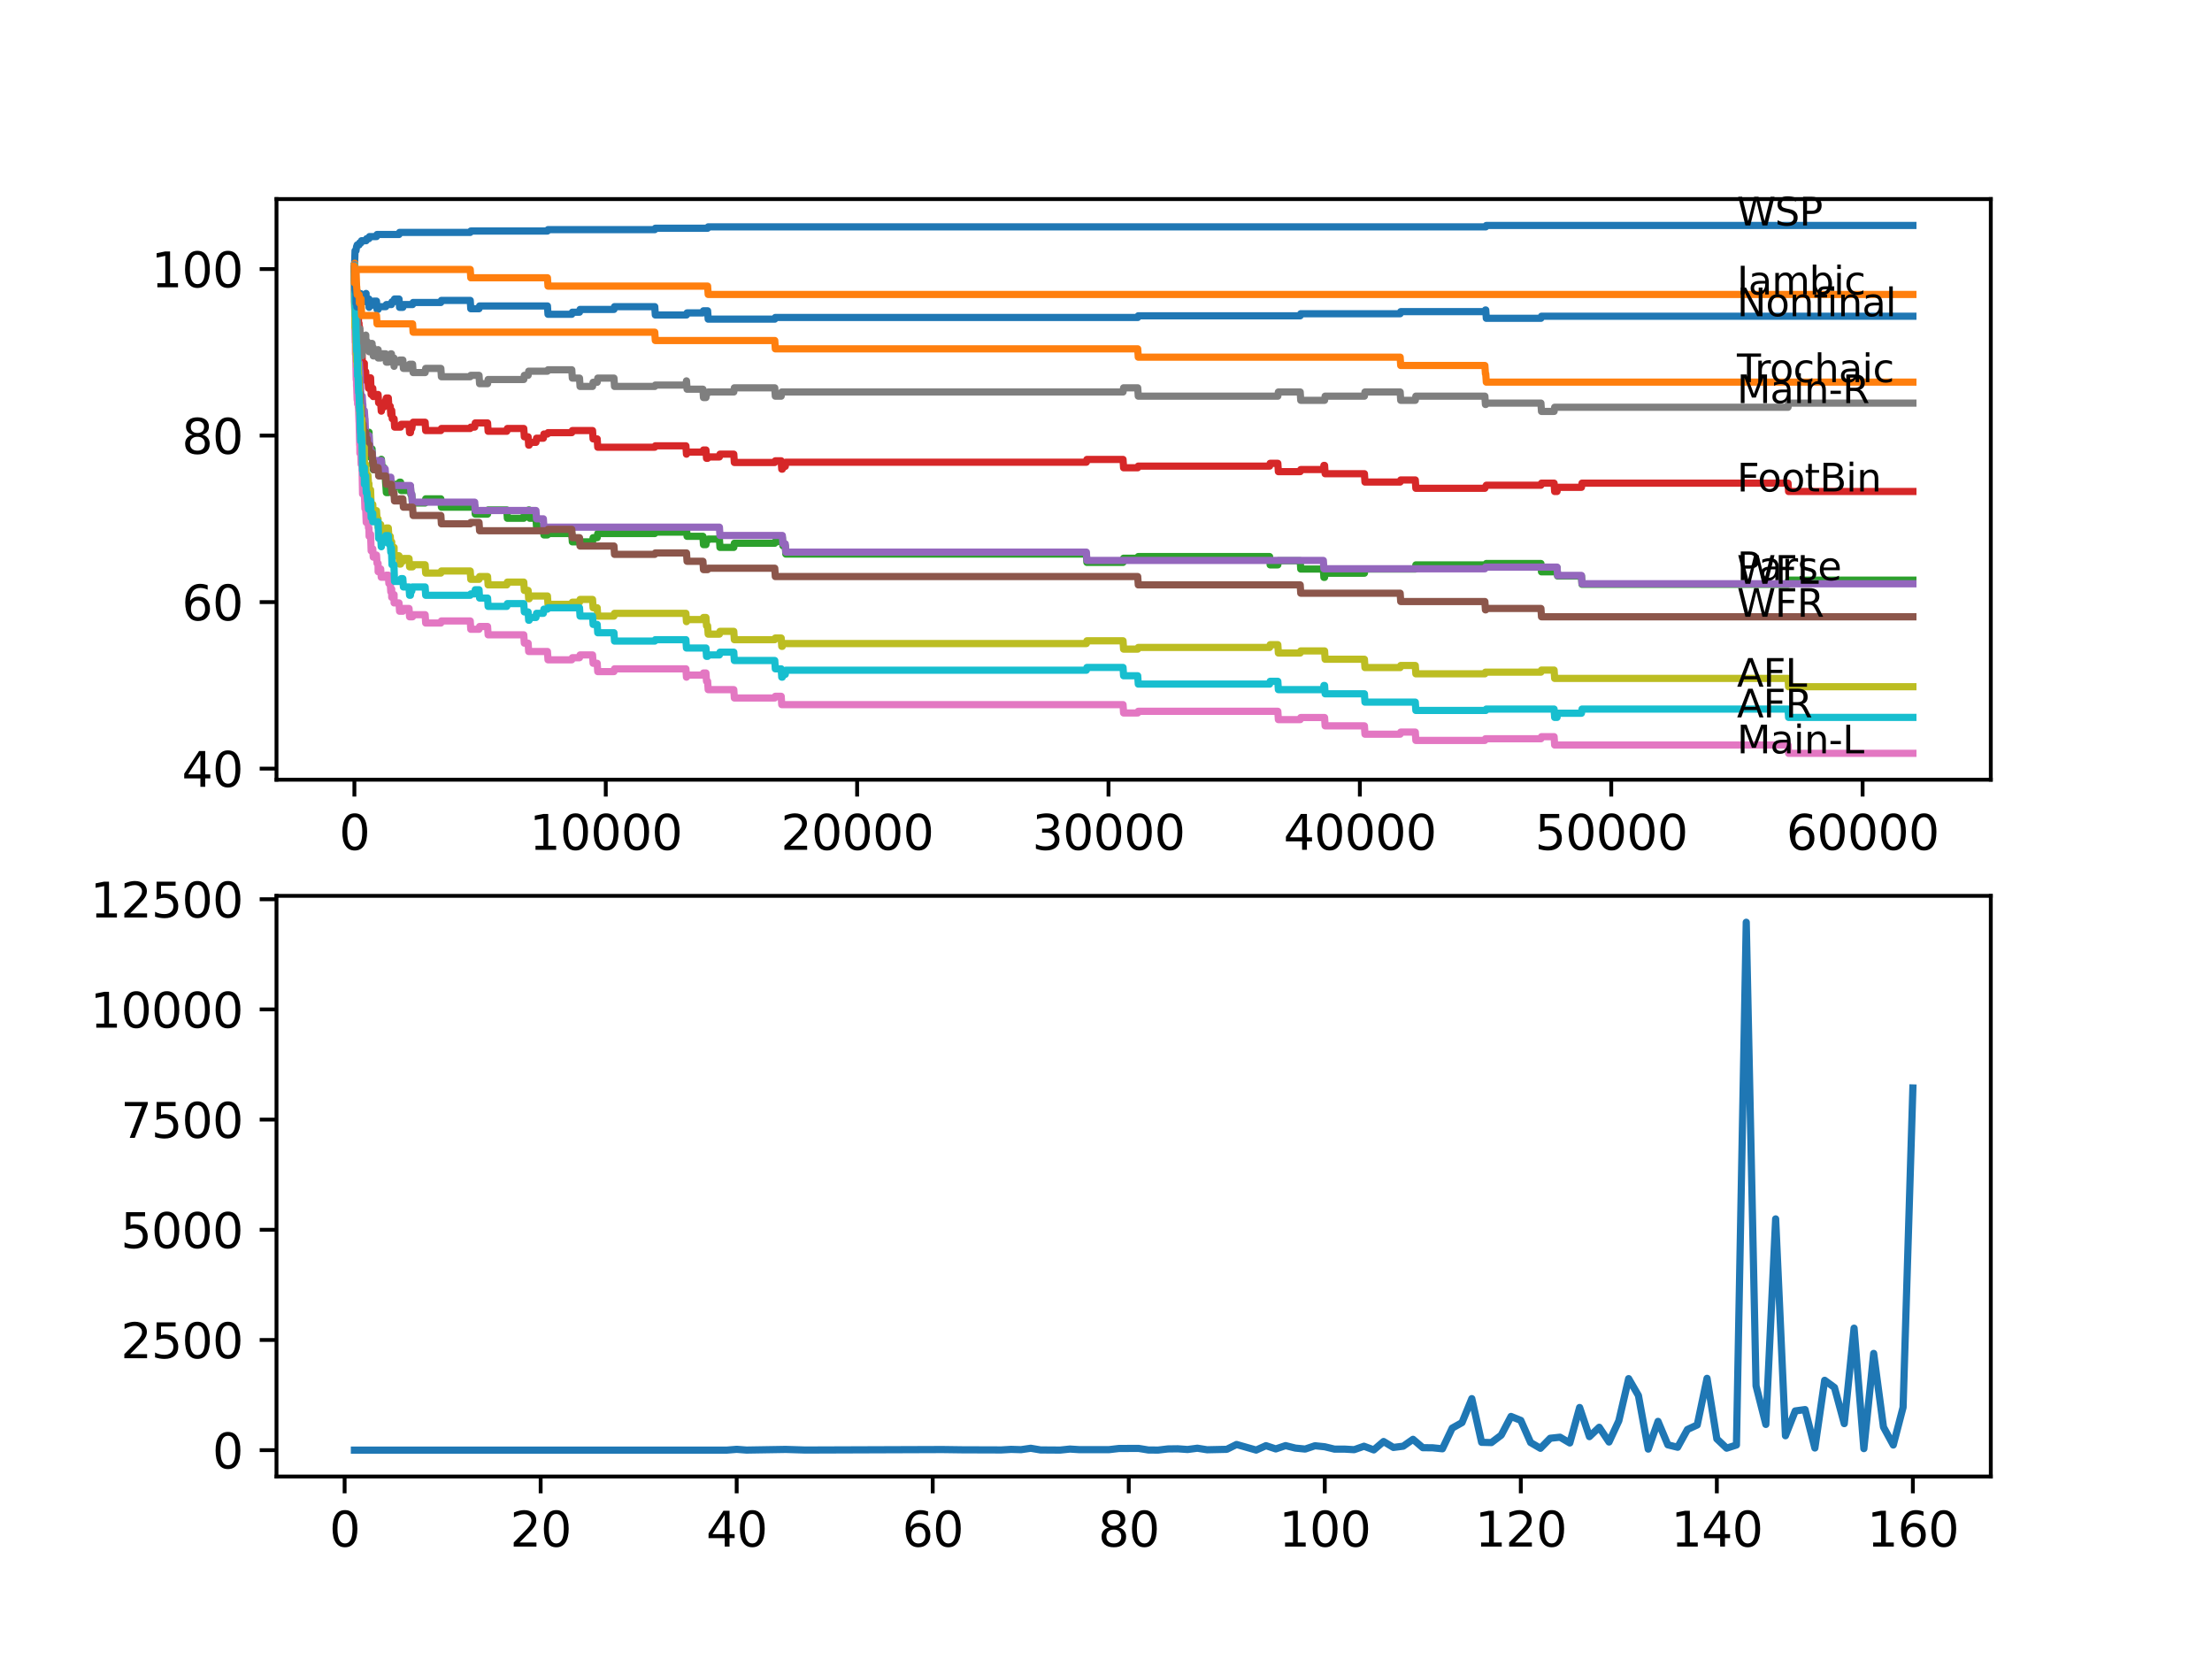 <?xml version="1.0" encoding="utf-8" standalone="no"?>
<!DOCTYPE svg PUBLIC "-//W3C//DTD SVG 1.1//EN"
  "http://www.w3.org/Graphics/SVG/1.1/DTD/svg11.dtd">
<svg xmlns:xlink="http://www.w3.org/1999/xlink" width="460.8pt" height="345.6pt" viewBox="0 0 460.8 345.6" xmlns="http://www.w3.org/2000/svg" version="1.1">
 <defs>
  <style type="text/css">*{stroke-linejoin: round; stroke-linecap: butt}</style>
 </defs>
 <g id="figure_1">
  <g id="patch_1">
   <path d="M 0 345.6 
L 460.8 345.6 
L 460.8 0 
L 0 0 
z
" style="fill: #ffffff"/>
  </g>
  <g id="axes_1">
   <g id="patch_2">
    <path d="M 57.6 162.432 
L 414.72 162.432 
L 414.72 41.472 
L 57.6 41.472 
z
" style="fill: #ffffff"/>
   </g>
   <g id="matplotlib.axis_1">
    <g id="xtick_1">
     <g id="line2d_1">
      <defs>
       <path id="m386e90397f" d="M 0 0 
L 0 3.5 
" style="stroke: #000000; stroke-width: 0.8"/>
      </defs>
      <g>
       <use xlink:href="#m386e90397f" x="73.827" y="162.432" style="stroke: #000000; stroke-width: 0.8"/>
      </g>
     </g>
     <g id="text_1">
      <!-- 0 -->
      <g transform="translate(70.646 177.03)scale(0.1 -0.1)">
       <defs>
        <path id="DejaVuSans-30" d="M 2034 4250 
Q 1547 4250 1301 3770 
Q 1056 3291 1056 2328 
Q 1056 1369 1301 889 
Q 1547 409 2034 409 
Q 2525 409 2770 889 
Q 3016 1369 3016 2328 
Q 3016 3291 2770 3770 
Q 2525 4250 2034 4250 
z
M 2034 4750 
Q 2819 4750 3233 4129 
Q 3647 3509 3647 2328 
Q 3647 1150 3233 529 
Q 2819 -91 2034 -91 
Q 1250 -91 836 529 
Q 422 1150 422 2328 
Q 422 3509 836 4129 
Q 1250 4750 2034 4750 
z
" transform="scale(0.016)"/>
       </defs>
       <use xlink:href="#DejaVuSans-30"/>
      </g>
     </g>
    </g>
    <g id="xtick_2">
     <g id="line2d_2">
      <g>
       <use xlink:href="#m386e90397f" x="126.192" y="162.432" style="stroke: #000000; stroke-width: 0.8"/>
      </g>
     </g>
     <g id="text_2">
      <!-- 10000 -->
      <g transform="translate(110.286 177.03)scale(0.1 -0.1)">
       <defs>
        <path id="DejaVuSans-31" d="M 794 531 
L 1825 531 
L 1825 4091 
L 703 3866 
L 703 4441 
L 1819 4666 
L 2450 4666 
L 2450 531 
L 3481 531 
L 3481 0 
L 794 0 
L 794 531 
z
" transform="scale(0.016)"/>
       </defs>
       <use xlink:href="#DejaVuSans-31"/>
       <use xlink:href="#DejaVuSans-30" x="63.623"/>
       <use xlink:href="#DejaVuSans-30" x="127.246"/>
       <use xlink:href="#DejaVuSans-30" x="190.869"/>
       <use xlink:href="#DejaVuSans-30" x="254.492"/>
      </g>
     </g>
    </g>
    <g id="xtick_3">
     <g id="line2d_3">
      <g>
       <use xlink:href="#m386e90397f" x="178.556" y="162.432" style="stroke: #000000; stroke-width: 0.8"/>
      </g>
     </g>
     <g id="text_3">
      <!-- 20000 -->
      <g transform="translate(162.65 177.03)scale(0.1 -0.1)">
       <defs>
        <path id="DejaVuSans-32" d="M 1228 531 
L 3431 531 
L 3431 0 
L 469 0 
L 469 531 
Q 828 903 1448 1529 
Q 2069 2156 2228 2338 
Q 2531 2678 2651 2914 
Q 2772 3150 2772 3378 
Q 2772 3750 2511 3984 
Q 2250 4219 1831 4219 
Q 1534 4219 1204 4116 
Q 875 4013 500 3803 
L 500 4441 
Q 881 4594 1212 4672 
Q 1544 4750 1819 4750 
Q 2544 4750 2975 4387 
Q 3406 4025 3406 3419 
Q 3406 3131 3298 2873 
Q 3191 2616 2906 2266 
Q 2828 2175 2409 1742 
Q 1991 1309 1228 531 
z
" transform="scale(0.016)"/>
       </defs>
       <use xlink:href="#DejaVuSans-32"/>
       <use xlink:href="#DejaVuSans-30" x="63.623"/>
       <use xlink:href="#DejaVuSans-30" x="127.246"/>
       <use xlink:href="#DejaVuSans-30" x="190.869"/>
       <use xlink:href="#DejaVuSans-30" x="254.492"/>
      </g>
     </g>
    </g>
    <g id="xtick_4">
     <g id="line2d_4">
      <g>
       <use xlink:href="#m386e90397f" x="230.921" y="162.432" style="stroke: #000000; stroke-width: 0.8"/>
      </g>
     </g>
     <g id="text_4">
      <!-- 30000 -->
      <g transform="translate(215.015 177.03)scale(0.1 -0.1)">
       <defs>
        <path id="DejaVuSans-33" d="M 2597 2516 
Q 3050 2419 3304 2112 
Q 3559 1806 3559 1356 
Q 3559 666 3084 287 
Q 2609 -91 1734 -91 
Q 1441 -91 1130 -33 
Q 819 25 488 141 
L 488 750 
Q 750 597 1062 519 
Q 1375 441 1716 441 
Q 2309 441 2620 675 
Q 2931 909 2931 1356 
Q 2931 1769 2642 2001 
Q 2353 2234 1838 2234 
L 1294 2234 
L 1294 2753 
L 1863 2753 
Q 2328 2753 2575 2939 
Q 2822 3125 2822 3475 
Q 2822 3834 2567 4026 
Q 2313 4219 1838 4219 
Q 1578 4219 1281 4162 
Q 984 4106 628 3988 
L 628 4550 
Q 988 4650 1302 4700 
Q 1616 4750 1894 4750 
Q 2613 4750 3031 4423 
Q 3450 4097 3450 3541 
Q 3450 3153 3228 2886 
Q 3006 2619 2597 2516 
z
" transform="scale(0.016)"/>
       </defs>
       <use xlink:href="#DejaVuSans-33"/>
       <use xlink:href="#DejaVuSans-30" x="63.623"/>
       <use xlink:href="#DejaVuSans-30" x="127.246"/>
       <use xlink:href="#DejaVuSans-30" x="190.869"/>
       <use xlink:href="#DejaVuSans-30" x="254.492"/>
      </g>
     </g>
    </g>
    <g id="xtick_5">
     <g id="line2d_5">
      <g>
       <use xlink:href="#m386e90397f" x="283.285" y="162.432" style="stroke: #000000; stroke-width: 0.8"/>
      </g>
     </g>
     <g id="text_5">
      <!-- 40000 -->
      <g transform="translate(267.379 177.03)scale(0.1 -0.1)">
       <defs>
        <path id="DejaVuSans-34" d="M 2419 4116 
L 825 1625 
L 2419 1625 
L 2419 4116 
z
M 2253 4666 
L 3047 4666 
L 3047 1625 
L 3713 1625 
L 3713 1100 
L 3047 1100 
L 3047 0 
L 2419 0 
L 2419 1100 
L 313 1100 
L 313 1709 
L 2253 4666 
z
" transform="scale(0.016)"/>
       </defs>
       <use xlink:href="#DejaVuSans-34"/>
       <use xlink:href="#DejaVuSans-30" x="63.623"/>
       <use xlink:href="#DejaVuSans-30" x="127.246"/>
       <use xlink:href="#DejaVuSans-30" x="190.869"/>
       <use xlink:href="#DejaVuSans-30" x="254.492"/>
      </g>
     </g>
    </g>
    <g id="xtick_6">
     <g id="line2d_6">
      <g>
       <use xlink:href="#m386e90397f" x="335.65" y="162.432" style="stroke: #000000; stroke-width: 0.8"/>
      </g>
     </g>
     <g id="text_6">
      <!-- 50000 -->
      <g transform="translate(319.744 177.03)scale(0.1 -0.1)">
       <defs>
        <path id="DejaVuSans-35" d="M 691 4666 
L 3169 4666 
L 3169 4134 
L 1269 4134 
L 1269 2991 
Q 1406 3038 1543 3061 
Q 1681 3084 1819 3084 
Q 2600 3084 3056 2656 
Q 3513 2228 3513 1497 
Q 3513 744 3044 326 
Q 2575 -91 1722 -91 
Q 1428 -91 1123 -41 
Q 819 9 494 109 
L 494 744 
Q 775 591 1075 516 
Q 1375 441 1709 441 
Q 2250 441 2565 725 
Q 2881 1009 2881 1497 
Q 2881 1984 2565 2268 
Q 2250 2553 1709 2553 
Q 1456 2553 1204 2497 
Q 953 2441 691 2322 
L 691 4666 
z
" transform="scale(0.016)"/>
       </defs>
       <use xlink:href="#DejaVuSans-35"/>
       <use xlink:href="#DejaVuSans-30" x="63.623"/>
       <use xlink:href="#DejaVuSans-30" x="127.246"/>
       <use xlink:href="#DejaVuSans-30" x="190.869"/>
       <use xlink:href="#DejaVuSans-30" x="254.492"/>
      </g>
     </g>
    </g>
    <g id="xtick_7">
     <g id="line2d_7">
      <g>
       <use xlink:href="#m386e90397f" x="388.014" y="162.432" style="stroke: #000000; stroke-width: 0.8"/>
      </g>
     </g>
     <g id="text_7">
      <!-- 60000 -->
      <g transform="translate(372.108 177.03)scale(0.1 -0.1)">
       <defs>
        <path id="DejaVuSans-36" d="M 2113 2584 
Q 1688 2584 1439 2293 
Q 1191 2003 1191 1497 
Q 1191 994 1439 701 
Q 1688 409 2113 409 
Q 2538 409 2786 701 
Q 3034 994 3034 1497 
Q 3034 2003 2786 2293 
Q 2538 2584 2113 2584 
z
M 3366 4563 
L 3366 3988 
Q 3128 4100 2886 4159 
Q 2644 4219 2406 4219 
Q 1781 4219 1451 3797 
Q 1122 3375 1075 2522 
Q 1259 2794 1537 2939 
Q 1816 3084 2150 3084 
Q 2853 3084 3261 2657 
Q 3669 2231 3669 1497 
Q 3669 778 3244 343 
Q 2819 -91 2113 -91 
Q 1303 -91 875 529 
Q 447 1150 447 2328 
Q 447 3434 972 4092 
Q 1497 4750 2381 4750 
Q 2619 4750 2861 4703 
Q 3103 4656 3366 4563 
z
" transform="scale(0.016)"/>
       </defs>
       <use xlink:href="#DejaVuSans-36"/>
       <use xlink:href="#DejaVuSans-30" x="63.623"/>
       <use xlink:href="#DejaVuSans-30" x="127.246"/>
       <use xlink:href="#DejaVuSans-30" x="190.869"/>
       <use xlink:href="#DejaVuSans-30" x="254.492"/>
      </g>
     </g>
    </g>
   </g>
   <g id="matplotlib.axis_2">
    <g id="ytick_1">
     <g id="line2d_8">
      <defs>
       <path id="mfb882c7dfe" d="M 0 0 
L -3.5 0 
" style="stroke: #000000; stroke-width: 0.8"/>
      </defs>
      <g>
       <use xlink:href="#mfb882c7dfe" x="57.6" y="160.114" style="stroke: #000000; stroke-width: 0.8"/>
      </g>
     </g>
     <g id="text_8">
      <!-- 40 -->
      <g transform="translate(37.875 163.913)scale(0.1 -0.1)">
       <use xlink:href="#DejaVuSans-34"/>
       <use xlink:href="#DejaVuSans-30" x="63.623"/>
      </g>
     </g>
    </g>
    <g id="ytick_2">
     <g id="line2d_9">
      <g>
       <use xlink:href="#mfb882c7dfe" x="57.6" y="125.425" style="stroke: #000000; stroke-width: 0.8"/>
      </g>
     </g>
     <g id="text_9">
      <!-- 60 -->
      <g transform="translate(37.875 129.224)scale(0.1 -0.1)">
       <use xlink:href="#DejaVuSans-36"/>
       <use xlink:href="#DejaVuSans-30" x="63.623"/>
      </g>
     </g>
    </g>
    <g id="ytick_3">
     <g id="line2d_10">
      <g>
       <use xlink:href="#mfb882c7dfe" x="57.6" y="90.736" style="stroke: #000000; stroke-width: 0.8"/>
      </g>
     </g>
     <g id="text_10">
      <!-- 80 -->
      <g transform="translate(37.875 94.535)scale(0.1 -0.1)">
       <defs>
        <path id="DejaVuSans-38" d="M 2034 2216 
Q 1584 2216 1326 1975 
Q 1069 1734 1069 1313 
Q 1069 891 1326 650 
Q 1584 409 2034 409 
Q 2484 409 2743 651 
Q 3003 894 3003 1313 
Q 3003 1734 2745 1975 
Q 2488 2216 2034 2216 
z
M 1403 2484 
Q 997 2584 770 2862 
Q 544 3141 544 3541 
Q 544 4100 942 4425 
Q 1341 4750 2034 4750 
Q 2731 4750 3128 4425 
Q 3525 4100 3525 3541 
Q 3525 3141 3298 2862 
Q 3072 2584 2669 2484 
Q 3125 2378 3379 2068 
Q 3634 1759 3634 1313 
Q 3634 634 3220 271 
Q 2806 -91 2034 -91 
Q 1263 -91 848 271 
Q 434 634 434 1313 
Q 434 1759 690 2068 
Q 947 2378 1403 2484 
z
M 1172 3481 
Q 1172 3119 1398 2916 
Q 1625 2713 2034 2713 
Q 2441 2713 2670 2916 
Q 2900 3119 2900 3481 
Q 2900 3844 2670 4047 
Q 2441 4250 2034 4250 
Q 1625 4250 1398 4047 
Q 1172 3844 1172 3481 
z
" transform="scale(0.016)"/>
       </defs>
       <use xlink:href="#DejaVuSans-38"/>
       <use xlink:href="#DejaVuSans-30" x="63.623"/>
      </g>
     </g>
    </g>
    <g id="ytick_4">
     <g id="line2d_11">
      <g>
       <use xlink:href="#mfb882c7dfe" x="57.6" y="56.047" style="stroke: #000000; stroke-width: 0.8"/>
      </g>
     </g>
     <g id="text_11">
      <!-- 100 -->
      <g transform="translate(31.512 59.846)scale(0.1 -0.1)">
       <use xlink:href="#DejaVuSans-31"/>
       <use xlink:href="#DejaVuSans-30" x="63.623"/>
       <use xlink:href="#DejaVuSans-30" x="127.246"/>
      </g>
     </g>
    </g>
   </g>
   <g id="line2d_12">
    <path d="M 73.833 56.047 
L 73.964 52.231 
L 74.163 52.231 
L 74.283 51.364 
L 74.299 51.364 
L 74.414 51.017 
L 74.807 51.017 
L 74.922 50.584 
L 75.199 50.584 
L 75.315 50.15 
L 76.262 50.15 
L 76.378 49.716 
L 76.859 49.716 
L 76.975 49.283 
L 78.43 49.283 
L 78.546 48.849 
L 83.122 48.849 
L 83.237 48.416 
L 97.957 48.416 
L 98.072 48.126 
L 114.043 48.126 
L 114.159 47.837 
L 136.398 47.837 
L 136.513 47.548 
L 147.41 47.548 
L 147.525 47.259 
L 309.51 47.259 
L 309.625 46.97 
L 398.487 46.97 
L 398.487 46.97 
" clip-path="url(#peb2b4cb298)" style="fill: none; stroke: #1f77b4; stroke-width: 1.5; stroke-linecap: square"/>
   </g>
   <g id="line2d_13">
    <path d="M 73.833 57.782 
L 73.901 54.833 
L 73.948 56.567 
L 74.037 56.567 
L 74.152 56.134 
L 97.957 56.134 
L 98.072 57.868 
L 114.043 57.868 
L 114.159 59.603 
L 147.41 59.603 
L 147.525 61.337 
L 398.487 61.337 
L 398.487 61.337 
" clip-path="url(#peb2b4cb298)" style="fill: none; stroke: #ff7f0e; stroke-width: 1.5; stroke-linecap: square"/>
   </g>
   <g id="line2d_14">
    <path d="M 73.833 57.782 
L 73.838 57.782 
L 73.848 57.435 
L 73.869 62.638 
L 73.99 66.974 
L 74 66.974 
L 74.121 71.31 
L 74.147 71.31 
L 74.262 73.045 
L 74.273 73.045 
L 74.314 72.177 
L 74.32 73.912 
L 74.377 73.912 
L 74.398 73.912 
L 74.403 73.045 
L 74.466 76.514 
L 74.482 76.514 
L 74.487 78.248 
L 74.592 77.381 
L 74.602 77.381 
L 74.644 80.85 
L 74.718 79.115 
L 74.77 79.115 
L 74.885 84.752 
L 74.89 83.885 
L 74.901 83.885 
L 75.021 82.15 
L 75.027 82.15 
L 75.11 83.885 
L 75.137 83.018 
L 75.142 83.018 
L 75.199 86.487 
L 75.257 86.053 
L 75.273 86.053 
L 75.357 85.706 
L 75.362 87.441 
L 75.398 87.441 
L 75.519 85.706 
L 75.587 85.706 
L 75.702 87.441 
L 75.87 87.441 
L 75.901 90.909 
L 75.985 89.175 
L 76.043 89.175 
L 76.163 92.644 
L 76.173 92.644 
L 76.289 91.343 
L 76.65 91.343 
L 76.765 90.476 
L 76.859 90.476 
L 76.88 90.042 
L 76.896 93.511 
L 76.933 93.511 
L 77.037 93.511 
L 77.153 95.245 
L 77.2 95.245 
L 77.32 93.511 
L 77.509 93.511 
L 77.629 96.98 
L 77.655 96.98 
L 77.755 96.113 
L 77.76 97.847 
L 78.43 97.847 
L 78.546 97.414 
L 78.76 97.414 
L 78.875 96.546 
L 79.305 96.546 
L 79.42 95.679 
L 79.451 95.679 
L 79.567 97.414 
L 79.991 97.414 
L 80.106 99.148 
L 80.237 99.148 
L 80.352 100.882 
L 80.368 100.882 
L 80.483 102.617 
L 80.891 102.617 
L 81.007 101.75 
L 81.295 101.75 
L 81.41 100.882 
L 81.415 100.882 
L 81.53 102.617 
L 81.598 102.617 
L 81.714 101.75 
L 82.096 101.75 
L 82.211 100.882 
L 83.122 100.882 
L 83.237 100.449 
L 83.447 100.449 
L 83.562 102.183 
L 85.206 102.183 
L 85.321 101.316 
L 85.5 101.316 
L 85.615 103.05 
L 85.782 103.05 
L 85.898 104.785 
L 88.563 104.785 
L 88.678 103.918 
L 91.836 103.918 
L 91.951 105.652 
L 97.957 105.652 
L 98.072 105.363 
L 98.889 105.363 
L 99.004 107.098 
L 101.57 107.098 
L 101.685 106.23 
L 105.576 106.23 
L 105.691 107.965 
L 109.111 107.965 
L 109.226 107.098 
L 110.017 107.098 
L 110.132 106.23 
L 110.237 106.23 
L 110.352 107.965 
L 111.65 107.965 
L 111.766 109.699 
L 113.19 109.699 
L 113.305 111.434 
L 114.043 111.434 
L 114.159 111.145 
L 119.112 111.145 
L 119.227 112.879 
L 123.438 112.879 
L 123.553 112.012 
L 124.406 112.012 
L 124.522 111.145 
L 136.398 111.145 
L 136.513 110.855 
L 142.886 110.855 
L 143.001 109.988 
L 143.011 109.988 
L 143.127 111.723 
L 146.431 111.723 
L 146.546 113.457 
L 147.064 113.457 
L 147.18 112.59 
L 147.41 112.59 
L 147.525 112.301 
L 149.866 112.301 
L 149.981 114.035 
L 152.861 114.035 
L 152.976 113.168 
L 161.397 113.168 
L 161.512 112.821 
L 162.737 112.821 
L 162.852 111.954 
L 162.973 111.954 
L 163.088 113.688 
L 163.585 113.688 
L 163.701 115.423 
L 226.308 115.423 
L 226.423 117.157 
L 233.948 117.157 
L 234.063 116.29 
L 237.006 116.29 
L 237.121 115.943 
L 264.481 115.943 
L 264.597 117.678 
L 266.194 117.678 
L 266.309 116.81 
L 270.854 116.81 
L 270.969 118.545 
L 275.677 118.545 
L 275.792 120.279 
L 275.933 120.279 
L 276.049 119.412 
L 284.233 119.412 
L 284.348 118.545 
L 294.832 118.545 
L 294.947 117.678 
L 309.51 117.678 
L 309.625 117.389 
L 321.004 117.389 
L 321.119 119.123 
L 323.747 119.123 
L 323.863 118.256 
L 324.36 118.256 
L 324.475 119.99 
L 329.445 119.99 
L 329.56 121.725 
L 372.478 121.725 
L 372.593 120.857 
L 398.487 120.857 
L 398.487 120.857 
" clip-path="url(#peb2b4cb298)" style="fill: none; stroke: #2ca02c; stroke-width: 1.5; stroke-linecap: square"/>
   </g>
   <g id="line2d_15">
    <path d="M 73.833 56.047 
L 73.859 56.047 
L 73.953 62.985 
L 73.99 62.638 
L 74 62.638 
L 74.084 61.771 
L 74.089 63.505 
L 74.11 62.638 
L 74.147 62.638 
L 74.205 62.204 
L 74.21 63.939 
L 74.246 63.505 
L 74.273 63.505 
L 74.299 65.24 
L 74.383 64.026 
L 74.398 64.026 
L 74.513 66.049 
L 74.602 66.049 
L 74.644 64.315 
L 74.686 67.783 
L 74.702 67.783 
L 74.77 67.783 
L 74.791 67.35 
L 74.796 69.084 
L 74.875 68.073 
L 74.885 68.073 
L 75.011 73.276 
L 75.027 73.276 
L 75.11 72.698 
L 75.116 74.432 
L 75.126 74.432 
L 75.142 74.432 
L 75.262 72.698 
L 75.273 72.698 
L 75.393 71.917 
L 75.398 71.917 
L 75.524 77.988 
L 75.587 77.988 
L 75.702 77.121 
L 75.87 77.121 
L 75.901 75.675 
L 75.917 79.144 
L 75.959 79.144 
L 76.043 79.144 
L 76.163 77.41 
L 76.173 77.41 
L 76.289 79.144 
L 76.65 79.144 
L 76.765 80.879 
L 76.88 80.879 
L 76.996 79.578 
L 77.037 79.578 
L 77.153 78.71 
L 77.2 78.71 
L 77.32 82.179 
L 77.509 82.179 
L 77.634 80.879 
L 77.655 80.879 
L 77.755 82.613 
L 77.765 82.179 
L 78.76 82.179 
L 78.875 83.914 
L 79.305 83.914 
L 79.42 85.648 
L 79.451 85.648 
L 79.567 84.781 
L 79.991 84.781 
L 80.106 84.203 
L 80.237 84.203 
L 80.352 83.336 
L 80.368 83.336 
L 80.483 82.902 
L 80.891 82.902 
L 81.007 84.636 
L 81.295 84.636 
L 81.41 86.371 
L 81.415 86.371 
L 81.53 85.504 
L 81.598 85.504 
L 81.714 87.238 
L 82.096 87.238 
L 82.211 88.973 
L 83.447 88.973 
L 83.562 88.394 
L 85.206 88.394 
L 85.321 90.129 
L 85.5 90.129 
L 85.615 89.262 
L 85.782 89.262 
L 85.898 88.394 
L 85.945 88.394 
L 86.06 87.961 
L 88.563 87.961 
L 88.678 89.695 
L 91.836 89.695 
L 91.951 89.262 
L 97.957 89.262 
L 98.072 88.973 
L 98.889 88.973 
L 99.004 88.105 
L 101.57 88.105 
L 101.685 89.84 
L 105.576 89.84 
L 105.691 89.262 
L 109.111 89.262 
L 109.226 90.996 
L 110.017 90.996 
L 110.132 92.731 
L 110.237 92.731 
L 110.352 92.152 
L 111.65 92.152 
L 111.766 91.285 
L 113.19 91.285 
L 113.305 90.418 
L 114.043 90.418 
L 114.159 90.129 
L 119.112 90.129 
L 119.227 89.695 
L 123.438 89.695 
L 123.553 91.43 
L 124.406 91.43 
L 124.522 93.164 
L 136.398 93.164 
L 136.513 92.875 
L 142.886 92.875 
L 143.001 94.61 
L 143.011 94.61 
L 143.127 94.176 
L 146.431 94.176 
L 146.546 93.742 
L 147.064 93.742 
L 147.18 95.477 
L 147.41 95.477 
L 147.525 95.188 
L 149.866 95.188 
L 149.981 94.61 
L 152.861 94.61 
L 152.976 96.344 
L 161.397 96.344 
L 161.512 95.997 
L 162.737 95.997 
L 162.852 97.732 
L 162.973 97.732 
L 163.088 97.153 
L 163.585 97.153 
L 163.701 96.286 
L 226.308 96.286 
L 226.423 95.708 
L 233.948 95.708 
L 234.063 97.442 
L 237.006 97.442 
L 237.121 97.096 
L 264.481 97.096 
L 264.597 96.517 
L 266.194 96.517 
L 266.309 98.252 
L 270.854 98.252 
L 270.969 97.818 
L 275.677 97.818 
L 275.792 96.951 
L 275.933 96.951 
L 276.049 98.685 
L 284.233 98.685 
L 284.348 100.42 
L 291.679 100.42 
L 291.795 99.986 
L 294.832 99.986 
L 294.947 101.721 
L 309.326 101.721 
L 309.441 101.374 
L 309.51 101.374 
L 309.625 101.085 
L 321.004 101.085 
L 321.119 100.651 
L 323.747 100.651 
L 323.863 102.386 
L 324.36 102.386 
L 324.475 101.518 
L 329.445 101.518 
L 329.56 100.651 
L 372.478 100.651 
L 372.593 102.386 
L 398.487 102.386 
L 398.487 102.386 
" clip-path="url(#peb2b4cb298)" style="fill: none; stroke: #d62728; stroke-width: 1.5; stroke-linecap: square"/>
   </g>
   <g id="line2d_16">
    <path d="M 73.833 57.782 
L 73.838 57.782 
L 73.901 62.985 
L 73.958 62.551 
L 73.974 62.551 
L 74.095 67.321 
L 74.105 67.321 
L 74.22 69.055 
L 74.299 69.055 
L 74.419 72.524 
L 74.592 72.524 
L 74.602 72.091 
L 74.634 75.56 
L 74.665 75.56 
L 74.864 75.56 
L 74.98 77.294 
L 75.027 77.294 
L 75.152 82.497 
L 75.446 82.497 
L 75.561 84.232 
L 75.587 84.232 
L 75.645 85.966 
L 75.697 85.533 
L 75.896 85.533 
L 76.011 87.267 
L 76.043 87.267 
L 76.163 90.736 
L 76.88 90.736 
L 76.996 92.47 
L 77.037 92.47 
L 77.153 94.205 
L 77.556 94.205 
L 77.671 95.939 
L 79.451 95.939 
L 79.567 97.674 
L 80.237 97.674 
L 80.352 99.408 
L 81.415 99.408 
L 81.53 101.143 
L 85.5 101.143 
L 85.615 102.877 
L 85.782 102.877 
L 85.898 104.611 
L 98.889 104.611 
L 99.004 106.346 
L 111.65 106.346 
L 111.766 108.08 
L 113.19 108.08 
L 113.305 109.815 
L 149.866 109.815 
L 149.981 111.549 
L 162.973 111.549 
L 163.088 113.284 
L 163.585 113.284 
L 163.701 115.018 
L 226.308 115.018 
L 226.423 116.753 
L 275.677 116.753 
L 275.792 118.487 
L 309.326 118.487 
L 309.441 118.14 
L 324.36 118.14 
L 324.475 119.875 
L 329.445 119.875 
L 329.56 121.609 
L 398.487 121.609 
L 398.487 121.609 
" clip-path="url(#peb2b4cb298)" style="fill: none; stroke: #9467bd; stroke-width: 1.5; stroke-linecap: square"/>
   </g>
   <g id="line2d_17">
    <path d="M 73.833 56.047 
L 73.838 56.047 
L 73.859 55.7 
L 73.875 59.169 
L 73.911 58.302 
L 73.922 58.302 
L 74.037 64.806 
L 74.047 64.372 
L 74.074 64.372 
L 74.194 68.709 
L 74.21 68.709 
L 74.299 70.443 
L 74.325 70.096 
L 74.346 70.096 
L 74.466 73.565 
L 74.482 73.565 
L 74.608 78.768 
L 74.77 78.768 
L 74.885 81.804 
L 74.974 81.804 
L 75.095 85.272 
L 75.199 85.272 
L 75.273 84.839 
L 75.278 86.573 
L 75.294 86.573 
L 75.357 86.573 
L 75.472 88.308 
L 75.645 88.308 
L 75.76 90.042 
L 76.2 90.042 
L 76.262 91.777 
L 76.31 91.343 
L 76.461 91.343 
L 76.577 93.077 
L 76.859 93.077 
L 76.891 92.644 
L 76.896 94.378 
L 76.954 94.378 
L 77.509 94.378 
L 77.624 96.113 
L 77.755 96.113 
L 77.87 97.847 
L 78.43 97.847 
L 78.546 97.414 
L 78.771 97.414 
L 78.886 99.148 
L 80.368 99.148 
L 80.483 100.882 
L 81.541 100.882 
L 81.656 102.617 
L 82.064 102.617 
L 82.18 104.351 
L 83.122 104.351 
L 83.237 103.918 
L 83.918 103.918 
L 84.033 105.652 
L 85.945 105.652 
L 86.06 107.387 
L 91.836 107.387 
L 91.951 109.121 
L 97.957 109.121 
L 98.072 108.832 
L 99.79 108.832 
L 99.905 110.566 
L 114.043 110.566 
L 114.159 110.277 
L 119.112 110.277 
L 119.227 112.012 
L 120.72 112.012 
L 120.835 113.746 
L 127.899 113.746 
L 128.014 115.481 
L 136.398 115.481 
L 136.513 115.192 
L 143.011 115.192 
L 143.127 116.926 
L 146.431 116.926 
L 146.546 118.66 
L 147.41 118.66 
L 147.525 118.371 
L 161.397 118.371 
L 161.512 120.106 
L 237.006 120.106 
L 237.121 121.84 
L 270.854 121.84 
L 270.969 123.575 
L 291.679 123.575 
L 291.795 125.309 
L 309.326 125.309 
L 309.441 127.044 
L 309.51 127.044 
L 309.625 126.755 
L 321.004 126.755 
L 321.119 128.489 
L 398.487 128.489 
L 398.487 128.489 
" clip-path="url(#peb2b4cb298)" style="fill: none; stroke: #8c564b; stroke-width: 1.5; stroke-linecap: square"/>
   </g>
   <g id="line2d_18">
    <path d="M 73.833 57.782 
L 73.985 71.31 
L 73.995 71.31 
L 74.032 70.298 
L 74.042 73.767 
L 74.084 73.189 
L 74.21 79.115 
L 74.273 78.682 
L 74.278 80.416 
L 74.299 80.416 
L 74.403 83.307 
L 74.414 82.873 
L 74.482 82.873 
L 74.487 82.44 
L 74.493 84.174 
L 74.582 83.596 
L 74.592 83.596 
L 74.644 83.162 
L 74.65 84.897 
L 74.681 84.897 
L 74.796 87.932 
L 74.807 87.932 
L 74.927 92.702 
L 74.959 92.702 
L 74.974 94.436 
L 75.069 93.28 
L 75.11 93.28 
L 75.231 96.749 
L 75.273 96.749 
L 75.393 95.968 
L 75.398 95.968 
L 75.529 102.906 
L 75.645 102.906 
L 75.76 102.472 
L 75.901 102.472 
L 76.022 105.941 
L 76.173 105.941 
L 76.289 108.832 
L 76.461 108.832 
L 76.577 108.254 
L 76.65 108.254 
L 76.765 109.988 
L 76.859 109.988 
L 76.891 111.723 
L 76.969 111.289 
L 77.2 111.289 
L 77.32 114.758 
L 77.509 114.758 
L 77.624 114.324 
L 77.655 114.324 
L 77.755 116.059 
L 77.765 115.625 
L 78.43 115.625 
L 78.546 117.36 
L 78.76 117.36 
L 78.771 119.094 
L 78.87 118.516 
L 79.305 118.516 
L 79.42 120.25 
L 80.368 120.25 
L 80.483 119.817 
L 80.891 119.817 
L 81.007 121.551 
L 81.295 121.551 
L 81.41 123.286 
L 81.541 123.286 
L 81.598 122.707 
L 81.604 124.442 
L 81.64 124.442 
L 82.064 124.442 
L 82.096 123.864 
L 82.101 125.598 
L 82.164 125.598 
L 83.122 125.598 
L 83.237 127.333 
L 83.918 127.333 
L 84.033 126.755 
L 85.206 126.755 
L 85.321 128.489 
L 85.945 128.489 
L 86.06 128.055 
L 88.563 128.055 
L 88.678 129.79 
L 91.836 129.79 
L 91.951 129.356 
L 97.957 129.356 
L 98.072 131.091 
L 99.79 131.091 
L 99.905 130.512 
L 101.57 130.512 
L 101.685 132.247 
L 109.111 132.247 
L 109.226 133.981 
L 110.017 133.981 
L 110.132 135.716 
L 114.043 135.716 
L 114.159 137.45 
L 119.112 137.45 
L 119.227 137.017 
L 120.72 137.017 
L 120.835 136.438 
L 123.438 136.438 
L 123.553 138.173 
L 124.406 138.173 
L 124.522 139.907 
L 127.899 139.907 
L 128.014 139.329 
L 142.886 139.329 
L 143.001 141.064 
L 143.011 141.064 
L 143.127 140.63 
L 146.431 140.63 
L 146.546 140.196 
L 147.064 140.196 
L 147.18 141.931 
L 147.41 141.931 
L 147.525 143.665 
L 152.861 143.665 
L 152.976 145.4 
L 161.397 145.4 
L 161.512 145.053 
L 162.737 145.053 
L 162.852 146.787 
L 233.948 146.787 
L 234.063 148.522 
L 237.006 148.522 
L 237.121 148.175 
L 266.194 148.175 
L 266.309 149.909 
L 270.854 149.909 
L 270.969 149.476 
L 275.933 149.476 
L 276.049 151.21 
L 284.233 151.21 
L 284.348 152.945 
L 291.679 152.945 
L 291.795 152.511 
L 294.832 152.511 
L 294.947 154.245 
L 309.326 154.245 
L 309.441 153.899 
L 321.004 153.899 
L 321.119 153.465 
L 323.747 153.465 
L 323.863 155.199 
L 372.478 155.199 
L 372.593 156.934 
L 398.487 156.934 
L 398.487 156.934 
" clip-path="url(#peb2b4cb298)" style="fill: none; stroke: #e377c2; stroke-width: 1.5; stroke-linecap: square"/>
   </g>
   <g id="line2d_19">
    <path d="M 73.833 55.469 
L 73.838 55.469 
L 73.859 55.122 
L 73.875 58.591 
L 73.911 57.724 
L 73.922 57.724 
L 74.032 62.783 
L 74.037 61.048 
L 74.074 60.614 
L 74.079 62.349 
L 74.142 61.482 
L 74.147 61.482 
L 74.267 64.951 
L 74.273 64.951 
L 74.346 63.736 
L 74.351 65.471 
L 74.377 65.471 
L 74.398 65.471 
L 74.403 64.604 
L 74.487 68.073 
L 74.493 67.205 
L 74.613 70.674 
L 74.644 70.674 
L 74.765 68.94 
L 74.77 68.94 
L 74.885 71.108 
L 74.974 68.506 
L 75 70.241 
L 75.042 70.241 
L 75.11 71.975 
L 75.152 71.108 
L 75.199 71.108 
L 75.273 70.674 
L 75.278 72.409 
L 75.294 72.409 
L 75.357 72.409 
L 75.398 74.143 
L 75.466 72.409 
L 75.587 70.674 
L 75.645 70.674 
L 75.76 72.409 
L 75.901 72.409 
L 76.022 70.674 
L 76.173 70.674 
L 76.2 69.807 
L 76.205 71.541 
L 76.278 71.108 
L 76.461 71.108 
L 76.577 72.842 
L 76.65 72.842 
L 76.765 71.975 
L 76.859 71.975 
L 76.891 71.541 
L 76.896 73.276 
L 76.954 73.276 
L 77.2 73.276 
L 77.32 71.541 
L 77.509 71.541 
L 77.624 73.276 
L 77.655 73.276 
L 77.755 72.409 
L 77.76 74.143 
L 78.43 74.143 
L 78.546 73.709 
L 78.76 73.709 
L 78.771 72.842 
L 78.776 74.577 
L 78.865 74.577 
L 79.305 74.577 
L 79.42 73.709 
L 80.368 73.709 
L 80.483 75.444 
L 80.891 75.444 
L 81.007 74.577 
L 81.295 74.577 
L 81.41 73.709 
L 81.541 73.709 
L 81.598 75.444 
L 81.651 74.577 
L 82.064 74.577 
L 82.096 76.311 
L 82.174 75.444 
L 83.122 75.444 
L 83.237 75.01 
L 83.918 75.01 
L 84.033 76.745 
L 85.206 76.745 
L 85.321 75.878 
L 85.945 75.878 
L 86.06 77.612 
L 88.563 77.612 
L 88.678 76.745 
L 91.836 76.745 
L 91.951 78.479 
L 97.957 78.479 
L 98.072 78.19 
L 99.79 78.19 
L 99.905 79.925 
L 101.57 79.925 
L 101.685 79.057 
L 109.111 79.057 
L 109.226 78.19 
L 110.017 78.19 
L 110.132 77.323 
L 114.043 77.323 
L 114.159 77.034 
L 119.112 77.034 
L 119.227 78.768 
L 120.72 78.768 
L 120.835 80.503 
L 123.438 80.503 
L 123.553 79.636 
L 124.406 79.636 
L 124.522 78.768 
L 127.899 78.768 
L 128.014 80.503 
L 136.398 80.503 
L 136.513 80.214 
L 142.886 80.214 
L 143.001 79.346 
L 143.011 79.346 
L 143.127 81.081 
L 146.431 81.081 
L 146.546 82.815 
L 147.064 82.815 
L 147.18 81.948 
L 147.41 81.948 
L 147.525 81.659 
L 152.861 81.659 
L 152.976 80.792 
L 161.397 80.792 
L 161.512 82.526 
L 162.737 82.526 
L 162.852 81.659 
L 233.948 81.659 
L 234.063 80.792 
L 237.006 80.792 
L 237.121 82.526 
L 266.194 82.526 
L 266.309 81.659 
L 270.854 81.659 
L 270.969 83.393 
L 275.933 83.393 
L 276.049 82.526 
L 284.233 82.526 
L 284.348 81.659 
L 291.679 81.659 
L 291.795 83.393 
L 294.832 83.393 
L 294.947 82.526 
L 309.326 82.526 
L 309.441 84.261 
L 309.51 84.261 
L 309.625 83.972 
L 321.004 83.972 
L 321.119 85.706 
L 323.747 85.706 
L 323.863 84.839 
L 372.478 84.839 
L 372.593 83.972 
L 398.487 83.972 
L 398.487 83.972 
" clip-path="url(#peb2b4cb298)" style="fill: none; stroke: #7f7f7f; stroke-width: 1.5; stroke-linecap: square"/>
   </g>
   <g id="line2d_20">
    <path d="M 73.833 56.047 
L 73.953 68.188 
L 73.979 67.841 
L 73.995 67.841 
L 74.037 66.83 
L 74.042 68.564 
L 74.084 67.986 
L 74.21 73.912 
L 74.273 73.478 
L 74.278 75.213 
L 74.304 75.213 
L 74.346 75.213 
L 74.398 74.635 
L 74.403 76.369 
L 74.445 75.935 
L 74.461 75.935 
L 74.487 74.924 
L 74.493 76.658 
L 74.566 76.08 
L 74.592 76.08 
L 74.644 75.646 
L 74.65 77.381 
L 74.681 77.381 
L 74.796 80.416 
L 74.807 80.416 
L 74.927 84.608 
L 74.959 84.608 
L 74.974 86.342 
L 75.069 84.608 
L 75.11 84.608 
L 75.231 88.076 
L 75.273 88.076 
L 75.393 87.296 
L 75.398 87.296 
L 75.529 94.234 
L 75.645 94.234 
L 75.76 93.8 
L 75.87 93.8 
L 75.901 93.222 
L 75.917 96.691 
L 75.953 96.691 
L 76.173 96.691 
L 76.289 99.582 
L 76.461 99.582 
L 76.577 99.003 
L 76.65 99.003 
L 76.765 100.738 
L 76.859 100.738 
L 76.891 102.472 
L 76.969 102.039 
L 77.2 102.039 
L 77.32 105.508 
L 77.509 105.508 
L 77.624 105.074 
L 77.655 105.074 
L 77.755 106.808 
L 77.765 106.375 
L 78.43 106.375 
L 78.546 108.109 
L 78.76 108.109 
L 78.771 109.844 
L 78.87 109.266 
L 79.305 109.266 
L 79.42 111 
L 79.991 111 
L 80.106 110.422 
L 80.368 110.422 
L 80.483 109.988 
L 80.891 109.988 
L 81.007 111.723 
L 81.295 111.723 
L 81.41 113.457 
L 81.541 113.457 
L 81.598 112.879 
L 81.604 114.613 
L 81.64 114.613 
L 82.064 114.613 
L 82.096 114.035 
L 82.101 115.77 
L 82.164 115.77 
L 83.122 115.77 
L 83.237 117.504 
L 83.447 117.504 
L 83.562 116.926 
L 83.918 116.926 
L 84.033 116.348 
L 85.206 116.348 
L 85.321 118.082 
L 85.945 118.082 
L 86.06 117.649 
L 88.563 117.649 
L 88.678 119.383 
L 91.836 119.383 
L 91.951 118.95 
L 97.957 118.95 
L 98.072 120.684 
L 99.79 120.684 
L 99.905 120.106 
L 101.57 120.106 
L 101.685 121.84 
L 105.576 121.84 
L 105.691 121.262 
L 109.111 121.262 
L 109.226 122.997 
L 110.017 122.997 
L 110.132 124.731 
L 110.237 124.731 
L 110.352 124.153 
L 114.043 124.153 
L 114.159 125.887 
L 119.112 125.887 
L 119.227 125.454 
L 120.72 125.454 
L 120.835 124.876 
L 123.438 124.876 
L 123.553 126.61 
L 124.406 126.61 
L 124.522 128.344 
L 127.899 128.344 
L 128.014 127.766 
L 142.886 127.766 
L 143.001 129.501 
L 143.011 129.501 
L 143.127 129.067 
L 146.431 129.067 
L 146.546 128.634 
L 147.064 128.634 
L 147.18 130.368 
L 147.41 130.368 
L 147.525 132.102 
L 149.866 132.102 
L 149.981 131.524 
L 152.861 131.524 
L 152.976 133.259 
L 161.397 133.259 
L 161.512 132.912 
L 162.737 132.912 
L 162.852 134.646 
L 162.973 134.646 
L 163.088 134.068 
L 226.308 134.068 
L 226.423 133.49 
L 233.948 133.49 
L 234.063 135.224 
L 237.006 135.224 
L 237.121 134.877 
L 264.481 134.877 
L 264.597 134.299 
L 266.194 134.299 
L 266.309 136.034 
L 270.854 136.034 
L 270.969 135.6 
L 275.933 135.6 
L 276.049 137.335 
L 284.233 137.335 
L 284.348 139.069 
L 291.679 139.069 
L 291.795 138.635 
L 294.832 138.635 
L 294.947 140.37 
L 309.326 140.37 
L 309.441 140.023 
L 321.004 140.023 
L 321.119 139.589 
L 323.747 139.589 
L 323.863 141.324 
L 372.478 141.324 
L 372.593 143.058 
L 398.487 143.058 
L 398.487 143.058 
" clip-path="url(#peb2b4cb298)" style="fill: none; stroke: #bcbd22; stroke-width: 1.5; stroke-linecap: square"/>
   </g>
   <g id="line2d_21">
    <path d="M 73.833 55.469 
L 73.953 64.141 
L 73.969 63.794 
L 73.974 63.794 
L 73.995 63.216 
L 74.021 65.818 
L 74.068 65.384 
L 74.074 65.384 
L 74.194 69.72 
L 74.205 69.72 
L 74.299 73.189 
L 74.32 71.975 
L 74.346 71.975 
L 74.461 75.444 
L 74.487 74.866 
L 74.498 78.335 
L 74.545 78.335 
L 74.592 78.335 
L 74.712 81.804 
L 74.791 81.804 
L 74.911 85.562 
L 74.959 85.562 
L 75.079 90.187 
L 75.11 90.187 
L 75.142 91.921 
L 75.22 90.187 
L 75.273 90.187 
L 75.388 91.921 
L 75.398 91.921 
L 75.524 97.992 
L 75.587 97.992 
L 75.645 97.124 
L 75.65 98.859 
L 75.692 98.859 
L 75.87 98.859 
L 75.901 97.414 
L 75.917 100.882 
L 75.959 100.882 
L 76.043 100.882 
L 76.163 99.148 
L 76.173 99.148 
L 76.294 102.617 
L 76.461 102.617 
L 76.577 104.351 
L 76.65 104.351 
L 76.765 106.086 
L 76.88 106.086 
L 76.996 105.219 
L 77.037 105.219 
L 77.153 104.351 
L 77.2 104.351 
L 77.32 107.82 
L 77.556 107.82 
L 77.655 106.953 
L 77.661 108.687 
L 78.76 108.687 
L 78.881 112.156 
L 79.305 112.156 
L 79.42 113.891 
L 79.451 113.891 
L 79.567 113.024 
L 79.991 113.024 
L 80.106 112.445 
L 80.237 112.445 
L 80.352 111.578 
L 80.891 111.578 
L 81.007 113.313 
L 81.295 113.313 
L 81.41 115.047 
L 81.415 115.047 
L 81.53 114.18 
L 81.541 114.18 
L 81.661 117.649 
L 82.064 117.649 
L 82.185 121.118 
L 83.447 121.118 
L 83.562 120.539 
L 83.918 120.539 
L 84.033 122.274 
L 85.206 122.274 
L 85.321 124.008 
L 85.5 124.008 
L 85.615 123.141 
L 85.782 123.141 
L 85.898 122.274 
L 88.563 122.274 
L 88.678 124.008 
L 97.957 124.008 
L 98.072 123.719 
L 98.889 123.719 
L 99.004 122.852 
L 99.79 122.852 
L 99.905 124.586 
L 101.57 124.586 
L 101.685 126.321 
L 105.576 126.321 
L 105.691 125.743 
L 109.111 125.743 
L 109.226 127.477 
L 110.017 127.477 
L 110.132 129.212 
L 110.237 129.212 
L 110.352 128.634 
L 111.65 128.634 
L 111.766 127.766 
L 113.19 127.766 
L 113.305 126.899 
L 114.043 126.899 
L 114.159 126.61 
L 120.72 126.61 
L 120.835 128.344 
L 123.438 128.344 
L 123.553 130.079 
L 124.406 130.079 
L 124.522 131.813 
L 127.899 131.813 
L 128.014 133.548 
L 136.398 133.548 
L 136.513 133.259 
L 142.886 133.259 
L 143.001 134.993 
L 147.064 134.993 
L 147.18 136.728 
L 147.41 136.728 
L 147.525 136.438 
L 149.866 136.438 
L 149.981 135.86 
L 152.861 135.86 
L 152.976 137.595 
L 161.397 137.595 
L 161.512 139.329 
L 162.737 139.329 
L 162.852 141.064 
L 162.973 141.064 
L 163.088 140.486 
L 163.585 140.486 
L 163.701 139.618 
L 226.308 139.618 
L 226.423 139.04 
L 233.948 139.04 
L 234.063 140.775 
L 237.006 140.775 
L 237.121 142.509 
L 264.481 142.509 
L 264.597 141.931 
L 266.194 141.931 
L 266.309 143.665 
L 275.677 143.665 
L 275.792 142.798 
L 275.933 142.798 
L 276.049 144.533 
L 284.233 144.533 
L 284.348 146.267 
L 294.832 146.267 
L 294.947 148.001 
L 309.51 148.001 
L 309.625 147.712 
L 323.747 147.712 
L 323.863 149.447 
L 324.36 149.447 
L 324.475 148.58 
L 329.445 148.58 
L 329.56 147.712 
L 372.478 147.712 
L 372.593 149.447 
L 398.487 149.447 
L 398.487 149.447 
" clip-path="url(#peb2b4cb298)" style="fill: none; stroke: #17becf; stroke-width: 1.5; stroke-linecap: square"/>
   </g>
   <g id="line2d_22">
    <path d="M 73.833 56.047 
L 73.838 56.047 
L 73.953 60.383 
L 73.958 60.036 
L 73.995 60.036 
L 74.037 59.025 
L 74.042 60.759 
L 74.1 60.181 
L 74.147 60.181 
L 74.163 59.747 
L 74.178 63.216 
L 74.231 62.204 
L 74.299 62.204 
L 74.346 63.939 
L 74.409 62.927 
L 74.482 62.927 
L 74.608 61.482 
L 74.77 61.482 
L 74.807 61.048 
L 74.812 62.783 
L 74.87 62.349 
L 74.974 62.349 
L 75.095 61.193 
L 75.199 61.193 
L 75.273 62.927 
L 75.315 62.58 
L 75.357 62.58 
L 75.472 62.147 
L 75.645 62.147 
L 75.76 61.713 
L 76.2 61.713 
L 76.262 61.135 
L 76.268 62.869 
L 76.299 62.869 
L 76.461 62.869 
L 76.577 62.291 
L 76.859 62.291 
L 76.891 64.026 
L 76.969 63.592 
L 77.509 63.592 
L 77.624 63.158 
L 77.755 63.158 
L 77.87 62.725 
L 78.43 62.725 
L 78.546 64.459 
L 78.771 64.459 
L 78.886 63.881 
L 80.368 63.881 
L 80.483 63.447 
L 81.541 63.447 
L 81.656 62.869 
L 82.064 62.869 
L 82.18 62.291 
L 83.122 62.291 
L 83.237 64.026 
L 83.918 64.026 
L 84.033 63.447 
L 85.945 63.447 
L 86.06 63.014 
L 91.836 63.014 
L 91.951 62.58 
L 97.957 62.58 
L 98.072 64.315 
L 99.79 64.315 
L 99.905 63.736 
L 114.043 63.736 
L 114.159 65.471 
L 119.112 65.471 
L 119.227 65.037 
L 120.72 65.037 
L 120.835 64.459 
L 127.899 64.459 
L 128.014 63.881 
L 136.398 63.881 
L 136.513 65.615 
L 143.011 65.615 
L 143.127 65.182 
L 146.431 65.182 
L 146.546 64.748 
L 147.41 64.748 
L 147.525 66.483 
L 161.397 66.483 
L 161.512 66.136 
L 237.006 66.136 
L 237.121 65.789 
L 270.854 65.789 
L 270.969 65.355 
L 291.679 65.355 
L 291.795 64.922 
L 309.326 64.922 
L 309.441 64.575 
L 309.51 64.575 
L 309.625 66.309 
L 321.004 66.309 
L 321.119 65.876 
L 398.487 65.876 
L 398.487 65.876 
" clip-path="url(#peb2b4cb298)" style="fill: none; stroke: #1f77b4; stroke-width: 1.5; stroke-linecap: square"/>
   </g>
   <g id="line2d_23">
    <path d="M 73.833 55.469 
L 73.838 55.469 
L 73.859 58.938 
L 73.948 56.77 
L 73.974 56.77 
L 74.089 56.192 
L 74.163 56.192 
L 74.283 59.661 
L 74.299 59.661 
L 74.414 61.395 
L 74.807 61.395 
L 74.864 63.129 
L 74.917 62.262 
L 75.199 62.262 
L 75.32 65.731 
L 78.43 65.731 
L 78.546 67.466 
L 85.945 67.466 
L 86.06 69.2 
L 136.398 69.2 
L 136.513 70.934 
L 161.397 70.934 
L 161.512 72.669 
L 237.006 72.669 
L 237.121 74.403 
L 291.679 74.403 
L 291.795 76.138 
L 309.326 76.138 
L 309.441 77.872 
L 309.51 77.872 
L 309.625 79.607 
L 398.487 79.607 
L 398.487 79.607 
" clip-path="url(#peb2b4cb298)" style="fill: none; stroke: #ff7f0e; stroke-width: 1.5; stroke-linecap: square"/>
   </g>
   <g id="patch_3">
    <path d="M 57.6 162.432 
L 57.6 41.472 
" style="fill: none; stroke: #000000; stroke-width: 0.8; stroke-linejoin: miter; stroke-linecap: square"/>
   </g>
   <g id="patch_4">
    <path d="M 414.72 162.432 
L 414.72 41.472 
" style="fill: none; stroke: #000000; stroke-width: 0.8; stroke-linejoin: miter; stroke-linecap: square"/>
   </g>
   <g id="patch_5">
    <path d="M 57.6 162.432 
L 414.72 162.432 
" style="fill: none; stroke: #000000; stroke-width: 0.8; stroke-linejoin: miter; stroke-linecap: square"/>
   </g>
   <g id="patch_6">
    <path d="M 57.6 41.472 
L 414.72 41.472 
" style="fill: none; stroke: #000000; stroke-width: 0.8; stroke-linejoin: miter; stroke-linecap: square"/>
   </g>
   <g id="text_12">
    <!-- WSP -->
    <g transform="translate(361.832 46.97)scale(0.08 -0.08)">
     <defs>
      <path id="DejaVuSans-57" d="M 213 4666 
L 850 4666 
L 1831 722 
L 2809 4666 
L 3519 4666 
L 4500 722 
L 5478 4666 
L 6119 4666 
L 4947 0 
L 4153 0 
L 3169 4050 
L 2175 0 
L 1381 0 
L 213 4666 
z
" transform="scale(0.016)"/>
      <path id="DejaVuSans-53" d="M 3425 4513 
L 3425 3897 
Q 3066 4069 2747 4153 
Q 2428 4238 2131 4238 
Q 1616 4238 1336 4038 
Q 1056 3838 1056 3469 
Q 1056 3159 1242 3001 
Q 1428 2844 1947 2747 
L 2328 2669 
Q 3034 2534 3370 2195 
Q 3706 1856 3706 1288 
Q 3706 609 3251 259 
Q 2797 -91 1919 -91 
Q 1588 -91 1214 -16 
Q 841 59 441 206 
L 441 856 
Q 825 641 1194 531 
Q 1563 422 1919 422 
Q 2459 422 2753 634 
Q 3047 847 3047 1241 
Q 3047 1584 2836 1778 
Q 2625 1972 2144 2069 
L 1759 2144 
Q 1053 2284 737 2584 
Q 422 2884 422 3419 
Q 422 4038 858 4394 
Q 1294 4750 2059 4750 
Q 2388 4750 2728 4690 
Q 3069 4631 3425 4513 
z
" transform="scale(0.016)"/>
      <path id="DejaVuSans-50" d="M 1259 4147 
L 1259 2394 
L 2053 2394 
Q 2494 2394 2734 2622 
Q 2975 2850 2975 3272 
Q 2975 3691 2734 3919 
Q 2494 4147 2053 4147 
L 1259 4147 
z
M 628 4666 
L 2053 4666 
Q 2838 4666 3239 4311 
Q 3641 3956 3641 3272 
Q 3641 2581 3239 2228 
Q 2838 1875 2053 1875 
L 1259 1875 
L 1259 0 
L 628 0 
L 628 4666 
z
" transform="scale(0.016)"/>
     </defs>
     <use xlink:href="#DejaVuSans-57"/>
     <use xlink:href="#DejaVuSans-53" x="98.877"/>
     <use xlink:href="#DejaVuSans-50" x="162.354"/>
    </g>
   </g>
   <g id="text_13">
    <!-- Iambic -->
    <g transform="translate(361.832 61.337)scale(0.08 -0.08)">
     <defs>
      <path id="DejaVuSans-49" d="M 628 4666 
L 1259 4666 
L 1259 0 
L 628 0 
L 628 4666 
z
" transform="scale(0.016)"/>
      <path id="DejaVuSans-61" d="M 2194 1759 
Q 1497 1759 1228 1600 
Q 959 1441 959 1056 
Q 959 750 1161 570 
Q 1363 391 1709 391 
Q 2188 391 2477 730 
Q 2766 1069 2766 1631 
L 2766 1759 
L 2194 1759 
z
M 3341 1997 
L 3341 0 
L 2766 0 
L 2766 531 
Q 2569 213 2275 61 
Q 1981 -91 1556 -91 
Q 1019 -91 701 211 
Q 384 513 384 1019 
Q 384 1609 779 1909 
Q 1175 2209 1959 2209 
L 2766 2209 
L 2766 2266 
Q 2766 2663 2505 2880 
Q 2244 3097 1772 3097 
Q 1472 3097 1187 3025 
Q 903 2953 641 2809 
L 641 3341 
Q 956 3463 1253 3523 
Q 1550 3584 1831 3584 
Q 2591 3584 2966 3190 
Q 3341 2797 3341 1997 
z
" transform="scale(0.016)"/>
      <path id="DejaVuSans-6d" d="M 3328 2828 
Q 3544 3216 3844 3400 
Q 4144 3584 4550 3584 
Q 5097 3584 5394 3201 
Q 5691 2819 5691 2113 
L 5691 0 
L 5113 0 
L 5113 2094 
Q 5113 2597 4934 2840 
Q 4756 3084 4391 3084 
Q 3944 3084 3684 2787 
Q 3425 2491 3425 1978 
L 3425 0 
L 2847 0 
L 2847 2094 
Q 2847 2600 2669 2842 
Q 2491 3084 2119 3084 
Q 1678 3084 1418 2786 
Q 1159 2488 1159 1978 
L 1159 0 
L 581 0 
L 581 3500 
L 1159 3500 
L 1159 2956 
Q 1356 3278 1631 3431 
Q 1906 3584 2284 3584 
Q 2666 3584 2933 3390 
Q 3200 3197 3328 2828 
z
" transform="scale(0.016)"/>
      <path id="DejaVuSans-62" d="M 3116 1747 
Q 3116 2381 2855 2742 
Q 2594 3103 2138 3103 
Q 1681 3103 1420 2742 
Q 1159 2381 1159 1747 
Q 1159 1113 1420 752 
Q 1681 391 2138 391 
Q 2594 391 2855 752 
Q 3116 1113 3116 1747 
z
M 1159 2969 
Q 1341 3281 1617 3432 
Q 1894 3584 2278 3584 
Q 2916 3584 3314 3078 
Q 3713 2572 3713 1747 
Q 3713 922 3314 415 
Q 2916 -91 2278 -91 
Q 1894 -91 1617 61 
Q 1341 213 1159 525 
L 1159 0 
L 581 0 
L 581 4863 
L 1159 4863 
L 1159 2969 
z
" transform="scale(0.016)"/>
      <path id="DejaVuSans-69" d="M 603 3500 
L 1178 3500 
L 1178 0 
L 603 0 
L 603 3500 
z
M 603 4863 
L 1178 4863 
L 1178 4134 
L 603 4134 
L 603 4863 
z
" transform="scale(0.016)"/>
      <path id="DejaVuSans-63" d="M 3122 3366 
L 3122 2828 
Q 2878 2963 2633 3030 
Q 2388 3097 2138 3097 
Q 1578 3097 1268 2742 
Q 959 2388 959 1747 
Q 959 1106 1268 751 
Q 1578 397 2138 397 
Q 2388 397 2633 464 
Q 2878 531 3122 666 
L 3122 134 
Q 2881 22 2623 -34 
Q 2366 -91 2075 -91 
Q 1284 -91 818 406 
Q 353 903 353 1747 
Q 353 2603 823 3093 
Q 1294 3584 2113 3584 
Q 2378 3584 2631 3529 
Q 2884 3475 3122 3366 
z
" transform="scale(0.016)"/>
     </defs>
     <use xlink:href="#DejaVuSans-49"/>
     <use xlink:href="#DejaVuSans-61" x="29.492"/>
     <use xlink:href="#DejaVuSans-6d" x="90.771"/>
     <use xlink:href="#DejaVuSans-62" x="188.184"/>
     <use xlink:href="#DejaVuSans-69" x="251.66"/>
     <use xlink:href="#DejaVuSans-63" x="279.443"/>
    </g>
   </g>
   <g id="text_14">
    <!-- Parse -->
    <g transform="translate(361.832 120.857)scale(0.08 -0.08)">
     <defs>
      <path id="DejaVuSans-72" d="M 2631 2963 
Q 2534 3019 2420 3045 
Q 2306 3072 2169 3072 
Q 1681 3072 1420 2755 
Q 1159 2438 1159 1844 
L 1159 0 
L 581 0 
L 581 3500 
L 1159 3500 
L 1159 2956 
Q 1341 3275 1631 3429 
Q 1922 3584 2338 3584 
Q 2397 3584 2469 3576 
Q 2541 3569 2628 3553 
L 2631 2963 
z
" transform="scale(0.016)"/>
      <path id="DejaVuSans-73" d="M 2834 3397 
L 2834 2853 
Q 2591 2978 2328 3040 
Q 2066 3103 1784 3103 
Q 1356 3103 1142 2972 
Q 928 2841 928 2578 
Q 928 2378 1081 2264 
Q 1234 2150 1697 2047 
L 1894 2003 
Q 2506 1872 2764 1633 
Q 3022 1394 3022 966 
Q 3022 478 2636 193 
Q 2250 -91 1575 -91 
Q 1294 -91 989 -36 
Q 684 19 347 128 
L 347 722 
Q 666 556 975 473 
Q 1284 391 1588 391 
Q 1994 391 2212 530 
Q 2431 669 2431 922 
Q 2431 1156 2273 1281 
Q 2116 1406 1581 1522 
L 1381 1569 
Q 847 1681 609 1914 
Q 372 2147 372 2553 
Q 372 3047 722 3315 
Q 1072 3584 1716 3584 
Q 2034 3584 2315 3537 
Q 2597 3491 2834 3397 
z
" transform="scale(0.016)"/>
      <path id="DejaVuSans-65" d="M 3597 1894 
L 3597 1613 
L 953 1613 
Q 991 1019 1311 708 
Q 1631 397 2203 397 
Q 2534 397 2845 478 
Q 3156 559 3463 722 
L 3463 178 
Q 3153 47 2828 -22 
Q 2503 -91 2169 -91 
Q 1331 -91 842 396 
Q 353 884 353 1716 
Q 353 2575 817 3079 
Q 1281 3584 2069 3584 
Q 2775 3584 3186 3129 
Q 3597 2675 3597 1894 
z
M 3022 2063 
Q 3016 2534 2758 2815 
Q 2500 3097 2075 3097 
Q 1594 3097 1305 2825 
Q 1016 2553 972 2059 
L 3022 2063 
z
" transform="scale(0.016)"/>
     </defs>
     <use xlink:href="#DejaVuSans-50"/>
     <use xlink:href="#DejaVuSans-61" x="55.803"/>
     <use xlink:href="#DejaVuSans-72" x="117.082"/>
     <use xlink:href="#DejaVuSans-73" x="158.195"/>
     <use xlink:href="#DejaVuSans-65" x="210.295"/>
    </g>
   </g>
   <g id="text_15">
    <!-- FootBin -->
    <g transform="translate(361.832 102.386)scale(0.08 -0.08)">
     <defs>
      <path id="DejaVuSans-46" d="M 628 4666 
L 3309 4666 
L 3309 4134 
L 1259 4134 
L 1259 2759 
L 3109 2759 
L 3109 2228 
L 1259 2228 
L 1259 0 
L 628 0 
L 628 4666 
z
" transform="scale(0.016)"/>
      <path id="DejaVuSans-6f" d="M 1959 3097 
Q 1497 3097 1228 2736 
Q 959 2375 959 1747 
Q 959 1119 1226 758 
Q 1494 397 1959 397 
Q 2419 397 2687 759 
Q 2956 1122 2956 1747 
Q 2956 2369 2687 2733 
Q 2419 3097 1959 3097 
z
M 1959 3584 
Q 2709 3584 3137 3096 
Q 3566 2609 3566 1747 
Q 3566 888 3137 398 
Q 2709 -91 1959 -91 
Q 1206 -91 779 398 
Q 353 888 353 1747 
Q 353 2609 779 3096 
Q 1206 3584 1959 3584 
z
" transform="scale(0.016)"/>
      <path id="DejaVuSans-74" d="M 1172 4494 
L 1172 3500 
L 2356 3500 
L 2356 3053 
L 1172 3053 
L 1172 1153 
Q 1172 725 1289 603 
Q 1406 481 1766 481 
L 2356 481 
L 2356 0 
L 1766 0 
Q 1100 0 847 248 
Q 594 497 594 1153 
L 594 3053 
L 172 3053 
L 172 3500 
L 594 3500 
L 594 4494 
L 1172 4494 
z
" transform="scale(0.016)"/>
      <path id="DejaVuSans-42" d="M 1259 2228 
L 1259 519 
L 2272 519 
Q 2781 519 3026 730 
Q 3272 941 3272 1375 
Q 3272 1813 3026 2020 
Q 2781 2228 2272 2228 
L 1259 2228 
z
M 1259 4147 
L 1259 2741 
L 2194 2741 
Q 2656 2741 2882 2914 
Q 3109 3088 3109 3444 
Q 3109 3797 2882 3972 
Q 2656 4147 2194 4147 
L 1259 4147 
z
M 628 4666 
L 2241 4666 
Q 2963 4666 3353 4366 
Q 3744 4066 3744 3513 
Q 3744 3084 3544 2831 
Q 3344 2578 2956 2516 
Q 3422 2416 3680 2098 
Q 3938 1781 3938 1306 
Q 3938 681 3513 340 
Q 3088 0 2303 0 
L 628 0 
L 628 4666 
z
" transform="scale(0.016)"/>
      <path id="DejaVuSans-6e" d="M 3513 2113 
L 3513 0 
L 2938 0 
L 2938 2094 
Q 2938 2591 2744 2837 
Q 2550 3084 2163 3084 
Q 1697 3084 1428 2787 
Q 1159 2491 1159 1978 
L 1159 0 
L 581 0 
L 581 3500 
L 1159 3500 
L 1159 2956 
Q 1366 3272 1645 3428 
Q 1925 3584 2291 3584 
Q 2894 3584 3203 3211 
Q 3513 2838 3513 2113 
z
" transform="scale(0.016)"/>
     </defs>
     <use xlink:href="#DejaVuSans-46"/>
     <use xlink:href="#DejaVuSans-6f" x="53.895"/>
     <use xlink:href="#DejaVuSans-6f" x="115.076"/>
     <use xlink:href="#DejaVuSans-74" x="176.258"/>
     <use xlink:href="#DejaVuSans-42" x="215.467"/>
     <use xlink:href="#DejaVuSans-69" x="284.07"/>
     <use xlink:href="#DejaVuSans-6e" x="311.854"/>
    </g>
   </g>
   <g id="text_16">
    <!-- WFL -->
    <g transform="translate(361.832 121.609)scale(0.08 -0.08)">
     <defs>
      <path id="DejaVuSans-4c" d="M 628 4666 
L 1259 4666 
L 1259 531 
L 3531 531 
L 3531 0 
L 628 0 
L 628 4666 
z
" transform="scale(0.016)"/>
     </defs>
     <use xlink:href="#DejaVuSans-57"/>
     <use xlink:href="#DejaVuSans-46" x="98.877"/>
     <use xlink:href="#DejaVuSans-4c" x="156.396"/>
    </g>
   </g>
   <g id="text_17">
    <!-- WFR -->
    <g transform="translate(361.832 128.489)scale(0.08 -0.08)">
     <defs>
      <path id="DejaVuSans-52" d="M 2841 2188 
Q 3044 2119 3236 1894 
Q 3428 1669 3622 1275 
L 4263 0 
L 3584 0 
L 2988 1197 
Q 2756 1666 2539 1819 
Q 2322 1972 1947 1972 
L 1259 1972 
L 1259 0 
L 628 0 
L 628 4666 
L 2053 4666 
Q 2853 4666 3247 4331 
Q 3641 3997 3641 3322 
Q 3641 2881 3436 2590 
Q 3231 2300 2841 2188 
z
M 1259 4147 
L 1259 2491 
L 2053 2491 
Q 2509 2491 2742 2702 
Q 2975 2913 2975 3322 
Q 2975 3731 2742 3939 
Q 2509 4147 2053 4147 
L 1259 4147 
z
" transform="scale(0.016)"/>
     </defs>
     <use xlink:href="#DejaVuSans-57"/>
     <use xlink:href="#DejaVuSans-46" x="98.877"/>
     <use xlink:href="#DejaVuSans-52" x="156.396"/>
    </g>
   </g>
   <g id="text_18">
    <!-- Main-L -->
    <g transform="translate(361.832 156.934)scale(0.08 -0.08)">
     <defs>
      <path id="DejaVuSans-4d" d="M 628 4666 
L 1569 4666 
L 2759 1491 
L 3956 4666 
L 4897 4666 
L 4897 0 
L 4281 0 
L 4281 4097 
L 3078 897 
L 2444 897 
L 1241 4097 
L 1241 0 
L 628 0 
L 628 4666 
z
" transform="scale(0.016)"/>
      <path id="DejaVuSans-2d" d="M 313 2009 
L 1997 2009 
L 1997 1497 
L 313 1497 
L 313 2009 
z
" transform="scale(0.016)"/>
     </defs>
     <use xlink:href="#DejaVuSans-4d"/>
     <use xlink:href="#DejaVuSans-61" x="86.279"/>
     <use xlink:href="#DejaVuSans-69" x="147.559"/>
     <use xlink:href="#DejaVuSans-6e" x="175.342"/>
     <use xlink:href="#DejaVuSans-2d" x="238.721"/>
     <use xlink:href="#DejaVuSans-4c" x="274.805"/>
    </g>
   </g>
   <g id="text_19">
    <!-- Main-R -->
    <g transform="translate(361.832 83.972)scale(0.08 -0.08)">
     <use xlink:href="#DejaVuSans-4d"/>
     <use xlink:href="#DejaVuSans-61" x="86.279"/>
     <use xlink:href="#DejaVuSans-69" x="147.559"/>
     <use xlink:href="#DejaVuSans-6e" x="175.342"/>
     <use xlink:href="#DejaVuSans-2d" x="238.721"/>
     <use xlink:href="#DejaVuSans-52" x="274.805"/>
    </g>
   </g>
   <g id="text_20">
    <!-- AFL -->
    <g transform="translate(361.832 143.058)scale(0.08 -0.08)">
     <defs>
      <path id="DejaVuSans-41" d="M 2188 4044 
L 1331 1722 
L 3047 1722 
L 2188 4044 
z
M 1831 4666 
L 2547 4666 
L 4325 0 
L 3669 0 
L 3244 1197 
L 1141 1197 
L 716 0 
L 50 0 
L 1831 4666 
z
" transform="scale(0.016)"/>
     </defs>
     <use xlink:href="#DejaVuSans-41"/>
     <use xlink:href="#DejaVuSans-46" x="68.408"/>
     <use xlink:href="#DejaVuSans-4c" x="125.928"/>
    </g>
   </g>
   <g id="text_21">
    <!-- AFR -->
    <g transform="translate(361.832 149.447)scale(0.08 -0.08)">
     <use xlink:href="#DejaVuSans-41"/>
     <use xlink:href="#DejaVuSans-46" x="68.408"/>
     <use xlink:href="#DejaVuSans-52" x="125.928"/>
    </g>
   </g>
   <g id="text_22">
    <!-- Nonfinal -->
    <g transform="translate(361.832 65.876)scale(0.08 -0.08)">
     <defs>
      <path id="DejaVuSans-4e" d="M 628 4666 
L 1478 4666 
L 3547 763 
L 3547 4666 
L 4159 4666 
L 4159 0 
L 3309 0 
L 1241 3903 
L 1241 0 
L 628 0 
L 628 4666 
z
" transform="scale(0.016)"/>
      <path id="DejaVuSans-66" d="M 2375 4863 
L 2375 4384 
L 1825 4384 
Q 1516 4384 1395 4259 
Q 1275 4134 1275 3809 
L 1275 3500 
L 2222 3500 
L 2222 3053 
L 1275 3053 
L 1275 0 
L 697 0 
L 697 3053 
L 147 3053 
L 147 3500 
L 697 3500 
L 697 3744 
Q 697 4328 969 4595 
Q 1241 4863 1831 4863 
L 2375 4863 
z
" transform="scale(0.016)"/>
      <path id="DejaVuSans-6c" d="M 603 4863 
L 1178 4863 
L 1178 0 
L 603 0 
L 603 4863 
z
" transform="scale(0.016)"/>
     </defs>
     <use xlink:href="#DejaVuSans-4e"/>
     <use xlink:href="#DejaVuSans-6f" x="74.805"/>
     <use xlink:href="#DejaVuSans-6e" x="135.986"/>
     <use xlink:href="#DejaVuSans-66" x="199.365"/>
     <use xlink:href="#DejaVuSans-69" x="234.57"/>
     <use xlink:href="#DejaVuSans-6e" x="262.354"/>
     <use xlink:href="#DejaVuSans-61" x="325.732"/>
     <use xlink:href="#DejaVuSans-6c" x="387.012"/>
    </g>
   </g>
   <g id="text_23">
    <!-- Trochaic -->
    <g transform="translate(361.832 79.607)scale(0.08 -0.08)">
     <defs>
      <path id="DejaVuSans-54" d="M -19 4666 
L 3928 4666 
L 3928 4134 
L 2272 4134 
L 2272 0 
L 1638 0 
L 1638 4134 
L -19 4134 
L -19 4666 
z
" transform="scale(0.016)"/>
      <path id="DejaVuSans-68" d="M 3513 2113 
L 3513 0 
L 2938 0 
L 2938 2094 
Q 2938 2591 2744 2837 
Q 2550 3084 2163 3084 
Q 1697 3084 1428 2787 
Q 1159 2491 1159 1978 
L 1159 0 
L 581 0 
L 581 4863 
L 1159 4863 
L 1159 2956 
Q 1366 3272 1645 3428 
Q 1925 3584 2291 3584 
Q 2894 3584 3203 3211 
Q 3513 2838 3513 2113 
z
" transform="scale(0.016)"/>
     </defs>
     <use xlink:href="#DejaVuSans-54"/>
     <use xlink:href="#DejaVuSans-72" x="46.334"/>
     <use xlink:href="#DejaVuSans-6f" x="85.197"/>
     <use xlink:href="#DejaVuSans-63" x="146.379"/>
     <use xlink:href="#DejaVuSans-68" x="201.359"/>
     <use xlink:href="#DejaVuSans-61" x="264.738"/>
     <use xlink:href="#DejaVuSans-69" x="326.018"/>
     <use xlink:href="#DejaVuSans-63" x="353.801"/>
    </g>
   </g>
  </g>
  <g id="axes_2">
   <g id="patch_7">
    <path d="M 57.6 307.584 
L 414.72 307.584 
L 414.72 186.624 
L 57.6 186.624 
z
" style="fill: #ffffff"/>
   </g>
   <g id="matplotlib.axis_3">
    <g id="xtick_8">
     <g id="line2d_24">
      <g>
       <use xlink:href="#m386e90397f" x="71.791" y="307.584" style="stroke: #000000; stroke-width: 0.8"/>
      </g>
     </g>
     <g id="text_24">
      <!-- 0 -->
      <g transform="translate(68.61 322.182)scale(0.1 -0.1)">
       <use xlink:href="#DejaVuSans-30"/>
      </g>
     </g>
    </g>
    <g id="xtick_9">
     <g id="line2d_25">
      <g>
       <use xlink:href="#m386e90397f" x="112.628" y="307.584" style="stroke: #000000; stroke-width: 0.8"/>
      </g>
     </g>
     <g id="text_25">
      <!-- 20 -->
      <g transform="translate(106.265 322.182)scale(0.1 -0.1)">
       <use xlink:href="#DejaVuSans-32"/>
       <use xlink:href="#DejaVuSans-30" x="63.623"/>
      </g>
     </g>
    </g>
    <g id="xtick_10">
     <g id="line2d_26">
      <g>
       <use xlink:href="#m386e90397f" x="153.465" y="307.584" style="stroke: #000000; stroke-width: 0.8"/>
      </g>
     </g>
     <g id="text_26">
      <!-- 40 -->
      <g transform="translate(147.102 322.182)scale(0.1 -0.1)">
       <use xlink:href="#DejaVuSans-34"/>
       <use xlink:href="#DejaVuSans-30" x="63.623"/>
      </g>
     </g>
    </g>
    <g id="xtick_11">
     <g id="line2d_27">
      <g>
       <use xlink:href="#m386e90397f" x="194.302" y="307.584" style="stroke: #000000; stroke-width: 0.8"/>
      </g>
     </g>
     <g id="text_27">
      <!-- 60 -->
      <g transform="translate(187.94 322.182)scale(0.1 -0.1)">
       <use xlink:href="#DejaVuSans-36"/>
       <use xlink:href="#DejaVuSans-30" x="63.623"/>
      </g>
     </g>
    </g>
    <g id="xtick_12">
     <g id="line2d_28">
      <g>
       <use xlink:href="#m386e90397f" x="235.139" y="307.584" style="stroke: #000000; stroke-width: 0.8"/>
      </g>
     </g>
     <g id="text_28">
      <!-- 80 -->
      <g transform="translate(228.777 322.182)scale(0.1 -0.1)">
       <use xlink:href="#DejaVuSans-38"/>
       <use xlink:href="#DejaVuSans-30" x="63.623"/>
      </g>
     </g>
    </g>
    <g id="xtick_13">
     <g id="line2d_29">
      <g>
       <use xlink:href="#m386e90397f" x="275.976" y="307.584" style="stroke: #000000; stroke-width: 0.8"/>
      </g>
     </g>
     <g id="text_29">
      <!-- 100 -->
      <g transform="translate(266.432 322.182)scale(0.1 -0.1)">
       <use xlink:href="#DejaVuSans-31"/>
       <use xlink:href="#DejaVuSans-30" x="63.623"/>
       <use xlink:href="#DejaVuSans-30" x="127.246"/>
      </g>
     </g>
    </g>
    <g id="xtick_14">
     <g id="line2d_30">
      <g>
       <use xlink:href="#m386e90397f" x="316.813" y="307.584" style="stroke: #000000; stroke-width: 0.8"/>
      </g>
     </g>
     <g id="text_30">
      <!-- 120 -->
      <g transform="translate(307.269 322.182)scale(0.1 -0.1)">
       <use xlink:href="#DejaVuSans-31"/>
       <use xlink:href="#DejaVuSans-32" x="63.623"/>
       <use xlink:href="#DejaVuSans-30" x="127.246"/>
      </g>
     </g>
    </g>
    <g id="xtick_15">
     <g id="line2d_31">
      <g>
       <use xlink:href="#m386e90397f" x="357.65" y="307.584" style="stroke: #000000; stroke-width: 0.8"/>
      </g>
     </g>
     <g id="text_31">
      <!-- 140 -->
      <g transform="translate(348.106 322.182)scale(0.1 -0.1)">
       <use xlink:href="#DejaVuSans-31"/>
       <use xlink:href="#DejaVuSans-34" x="63.623"/>
       <use xlink:href="#DejaVuSans-30" x="127.246"/>
      </g>
     </g>
    </g>
    <g id="xtick_16">
     <g id="line2d_32">
      <g>
       <use xlink:href="#m386e90397f" x="398.487" y="307.584" style="stroke: #000000; stroke-width: 0.8"/>
      </g>
     </g>
     <g id="text_32">
      <!-- 160 -->
      <g transform="translate(388.944 322.182)scale(0.1 -0.1)">
       <use xlink:href="#DejaVuSans-31"/>
       <use xlink:href="#DejaVuSans-36" x="63.623"/>
       <use xlink:href="#DejaVuSans-30" x="127.246"/>
      </g>
     </g>
    </g>
   </g>
   <g id="matplotlib.axis_4">
    <g id="ytick_5">
     <g id="line2d_33">
      <g>
       <use xlink:href="#mfb882c7dfe" x="57.6" y="302.095" style="stroke: #000000; stroke-width: 0.8"/>
      </g>
     </g>
     <g id="text_33">
      <!-- 0 -->
      <g transform="translate(44.237 305.894)scale(0.1 -0.1)">
       <use xlink:href="#DejaVuSans-30"/>
      </g>
     </g>
    </g>
    <g id="ytick_6">
     <g id="line2d_34">
      <g>
       <use xlink:href="#mfb882c7dfe" x="57.6" y="279.142" style="stroke: #000000; stroke-width: 0.8"/>
      </g>
     </g>
     <g id="text_34">
      <!-- 2500 -->
      <g transform="translate(25.15 282.941)scale(0.1 -0.1)">
       <use xlink:href="#DejaVuSans-32"/>
       <use xlink:href="#DejaVuSans-35" x="63.623"/>
       <use xlink:href="#DejaVuSans-30" x="127.246"/>
       <use xlink:href="#DejaVuSans-30" x="190.869"/>
      </g>
     </g>
    </g>
    <g id="ytick_7">
     <g id="line2d_35">
      <g>
       <use xlink:href="#mfb882c7dfe" x="57.6" y="256.189" style="stroke: #000000; stroke-width: 0.8"/>
      </g>
     </g>
     <g id="text_35">
      <!-- 5000 -->
      <g transform="translate(25.15 259.988)scale(0.1 -0.1)">
       <use xlink:href="#DejaVuSans-35"/>
       <use xlink:href="#DejaVuSans-30" x="63.623"/>
       <use xlink:href="#DejaVuSans-30" x="127.246"/>
       <use xlink:href="#DejaVuSans-30" x="190.869"/>
      </g>
     </g>
    </g>
    <g id="ytick_8">
     <g id="line2d_36">
      <g>
       <use xlink:href="#mfb882c7dfe" x="57.6" y="233.236" style="stroke: #000000; stroke-width: 0.8"/>
      </g>
     </g>
     <g id="text_36">
      <!-- 7500 -->
      <g transform="translate(25.15 237.035)scale(0.1 -0.1)">
       <defs>
        <path id="DejaVuSans-37" d="M 525 4666 
L 3525 4666 
L 3525 4397 
L 1831 0 
L 1172 0 
L 2766 4134 
L 525 4134 
L 525 4666 
z
" transform="scale(0.016)"/>
       </defs>
       <use xlink:href="#DejaVuSans-37"/>
       <use xlink:href="#DejaVuSans-35" x="63.623"/>
       <use xlink:href="#DejaVuSans-30" x="127.246"/>
       <use xlink:href="#DejaVuSans-30" x="190.869"/>
      </g>
     </g>
    </g>
    <g id="ytick_9">
     <g id="line2d_37">
      <g>
       <use xlink:href="#mfb882c7dfe" x="57.6" y="210.283" style="stroke: #000000; stroke-width: 0.8"/>
      </g>
     </g>
     <g id="text_37">
      <!-- 10000 -->
      <g transform="translate(18.788 214.082)scale(0.1 -0.1)">
       <use xlink:href="#DejaVuSans-31"/>
       <use xlink:href="#DejaVuSans-30" x="63.623"/>
       <use xlink:href="#DejaVuSans-30" x="127.246"/>
       <use xlink:href="#DejaVuSans-30" x="190.869"/>
       <use xlink:href="#DejaVuSans-30" x="254.492"/>
      </g>
     </g>
    </g>
    <g id="ytick_10">
     <g id="line2d_38">
      <g>
       <use xlink:href="#mfb882c7dfe" x="57.6" y="187.33" style="stroke: #000000; stroke-width: 0.8"/>
      </g>
     </g>
     <g id="text_38">
      <!-- 12500 -->
      <g transform="translate(18.788 191.129)scale(0.1 -0.1)">
       <use xlink:href="#DejaVuSans-31"/>
       <use xlink:href="#DejaVuSans-32" x="63.623"/>
       <use xlink:href="#DejaVuSans-35" x="127.246"/>
       <use xlink:href="#DejaVuSans-30" x="190.869"/>
       <use xlink:href="#DejaVuSans-30" x="254.492"/>
      </g>
     </g>
    </g>
   </g>
   <g id="line2d_39">
    <path d="M 73.833 302.086 
L 151.423 302.086 
L 153.465 301.921 
L 155.507 302.077 
L 163.674 301.939 
L 167.758 302.067 
L 196.344 301.966 
L 200.428 302.022 
L 208.595 302.049 
L 210.637 301.93 
L 212.679 301.994 
L 214.721 301.7 
L 216.762 302.049 
L 220.846 302.077 
L 222.888 301.865 
L 224.93 301.994 
L 231.055 301.985 
L 233.097 301.746 
L 237.181 301.728 
L 239.223 302.058 
L 241.265 302.077 
L 243.306 301.838 
L 245.348 301.81 
L 247.39 301.957 
L 249.432 301.691 
L 251.474 302.012 
L 255.558 301.921 
L 257.599 300.911 
L 261.683 302.077 
L 263.725 301.159 
L 265.767 301.838 
L 267.809 301.149 
L 269.851 301.663 
L 271.892 301.865 
L 273.934 301.177 
L 275.976 301.388 
L 278.018 301.884 
L 280.06 301.875 
L 282.102 301.994 
L 284.144 301.278 
L 286.185 302.04 
L 288.227 300.295 
L 290.269 301.526 
L 292.311 301.269 
L 294.353 299.836 
L 296.395 301.581 
L 298.437 301.599 
L 300.478 301.81 
L 302.52 297.504 
L 304.562 296.357 
L 306.604 291.362 
L 308.646 300.461 
L 310.688 300.516 
L 312.729 298.973 
L 314.771 295.071 
L 316.813 295.898 
L 318.855 300.507 
L 320.897 301.709 
L 322.939 299.616 
L 324.981 299.396 
L 327.022 300.598 
L 329.064 293.208 
L 331.106 299.276 
L 333.148 297.33 
L 335.19 300.396 
L 337.232 295.971 
L 339.274 287.194 
L 341.315 290.719 
L 343.357 301.875 
L 345.399 296.1 
L 347.441 300.984 
L 349.483 301.489 
L 351.525 297.789 
L 353.567 296.843 
L 355.608 287.13 
L 357.65 299.745 
L 359.692 301.682 
L 361.734 301.021 
L 363.776 192.122 
L 365.818 288.7 
L 367.859 296.733 
L 369.901 253.921 
L 371.943 299.093 
L 373.985 293.924 
L 376.027 293.639 
L 378.069 301.645 
L 380.111 287.543 
L 382.152 289.039 
L 384.194 296.568 
L 386.236 276.681 
L 388.278 301.774 
L 390.32 281.942 
L 392.362 297.284 
L 394.404 301.021 
L 396.445 293.18 
L 398.487 226.644 
L 398.487 226.644 
" clip-path="url(#pdd81cbba1b)" style="fill: none; stroke: #1f77b4; stroke-width: 1.5; stroke-linecap: square"/>
   </g>
   <g id="patch_8">
    <path d="M 57.6 307.584 
L 57.6 186.624 
" style="fill: none; stroke: #000000; stroke-width: 0.8; stroke-linejoin: miter; stroke-linecap: square"/>
   </g>
   <g id="patch_9">
    <path d="M 414.72 307.584 
L 414.72 186.624 
" style="fill: none; stroke: #000000; stroke-width: 0.8; stroke-linejoin: miter; stroke-linecap: square"/>
   </g>
   <g id="patch_10">
    <path d="M 57.6 307.584 
L 414.72 307.584 
" style="fill: none; stroke: #000000; stroke-width: 0.8; stroke-linejoin: miter; stroke-linecap: square"/>
   </g>
   <g id="patch_11">
    <path d="M 57.6 186.624 
L 414.72 186.624 
" style="fill: none; stroke: #000000; stroke-width: 0.8; stroke-linejoin: miter; stroke-linecap: square"/>
   </g>
  </g>
 </g>
 <defs>
  <clipPath id="peb2b4cb298">
   <rect x="57.6" y="41.472" width="357.12" height="120.96"/>
  </clipPath>
  <clipPath id="pdd81cbba1b">
   <rect x="57.6" y="186.624" width="357.12" height="120.96"/>
  </clipPath>
 </defs>
</svg>
